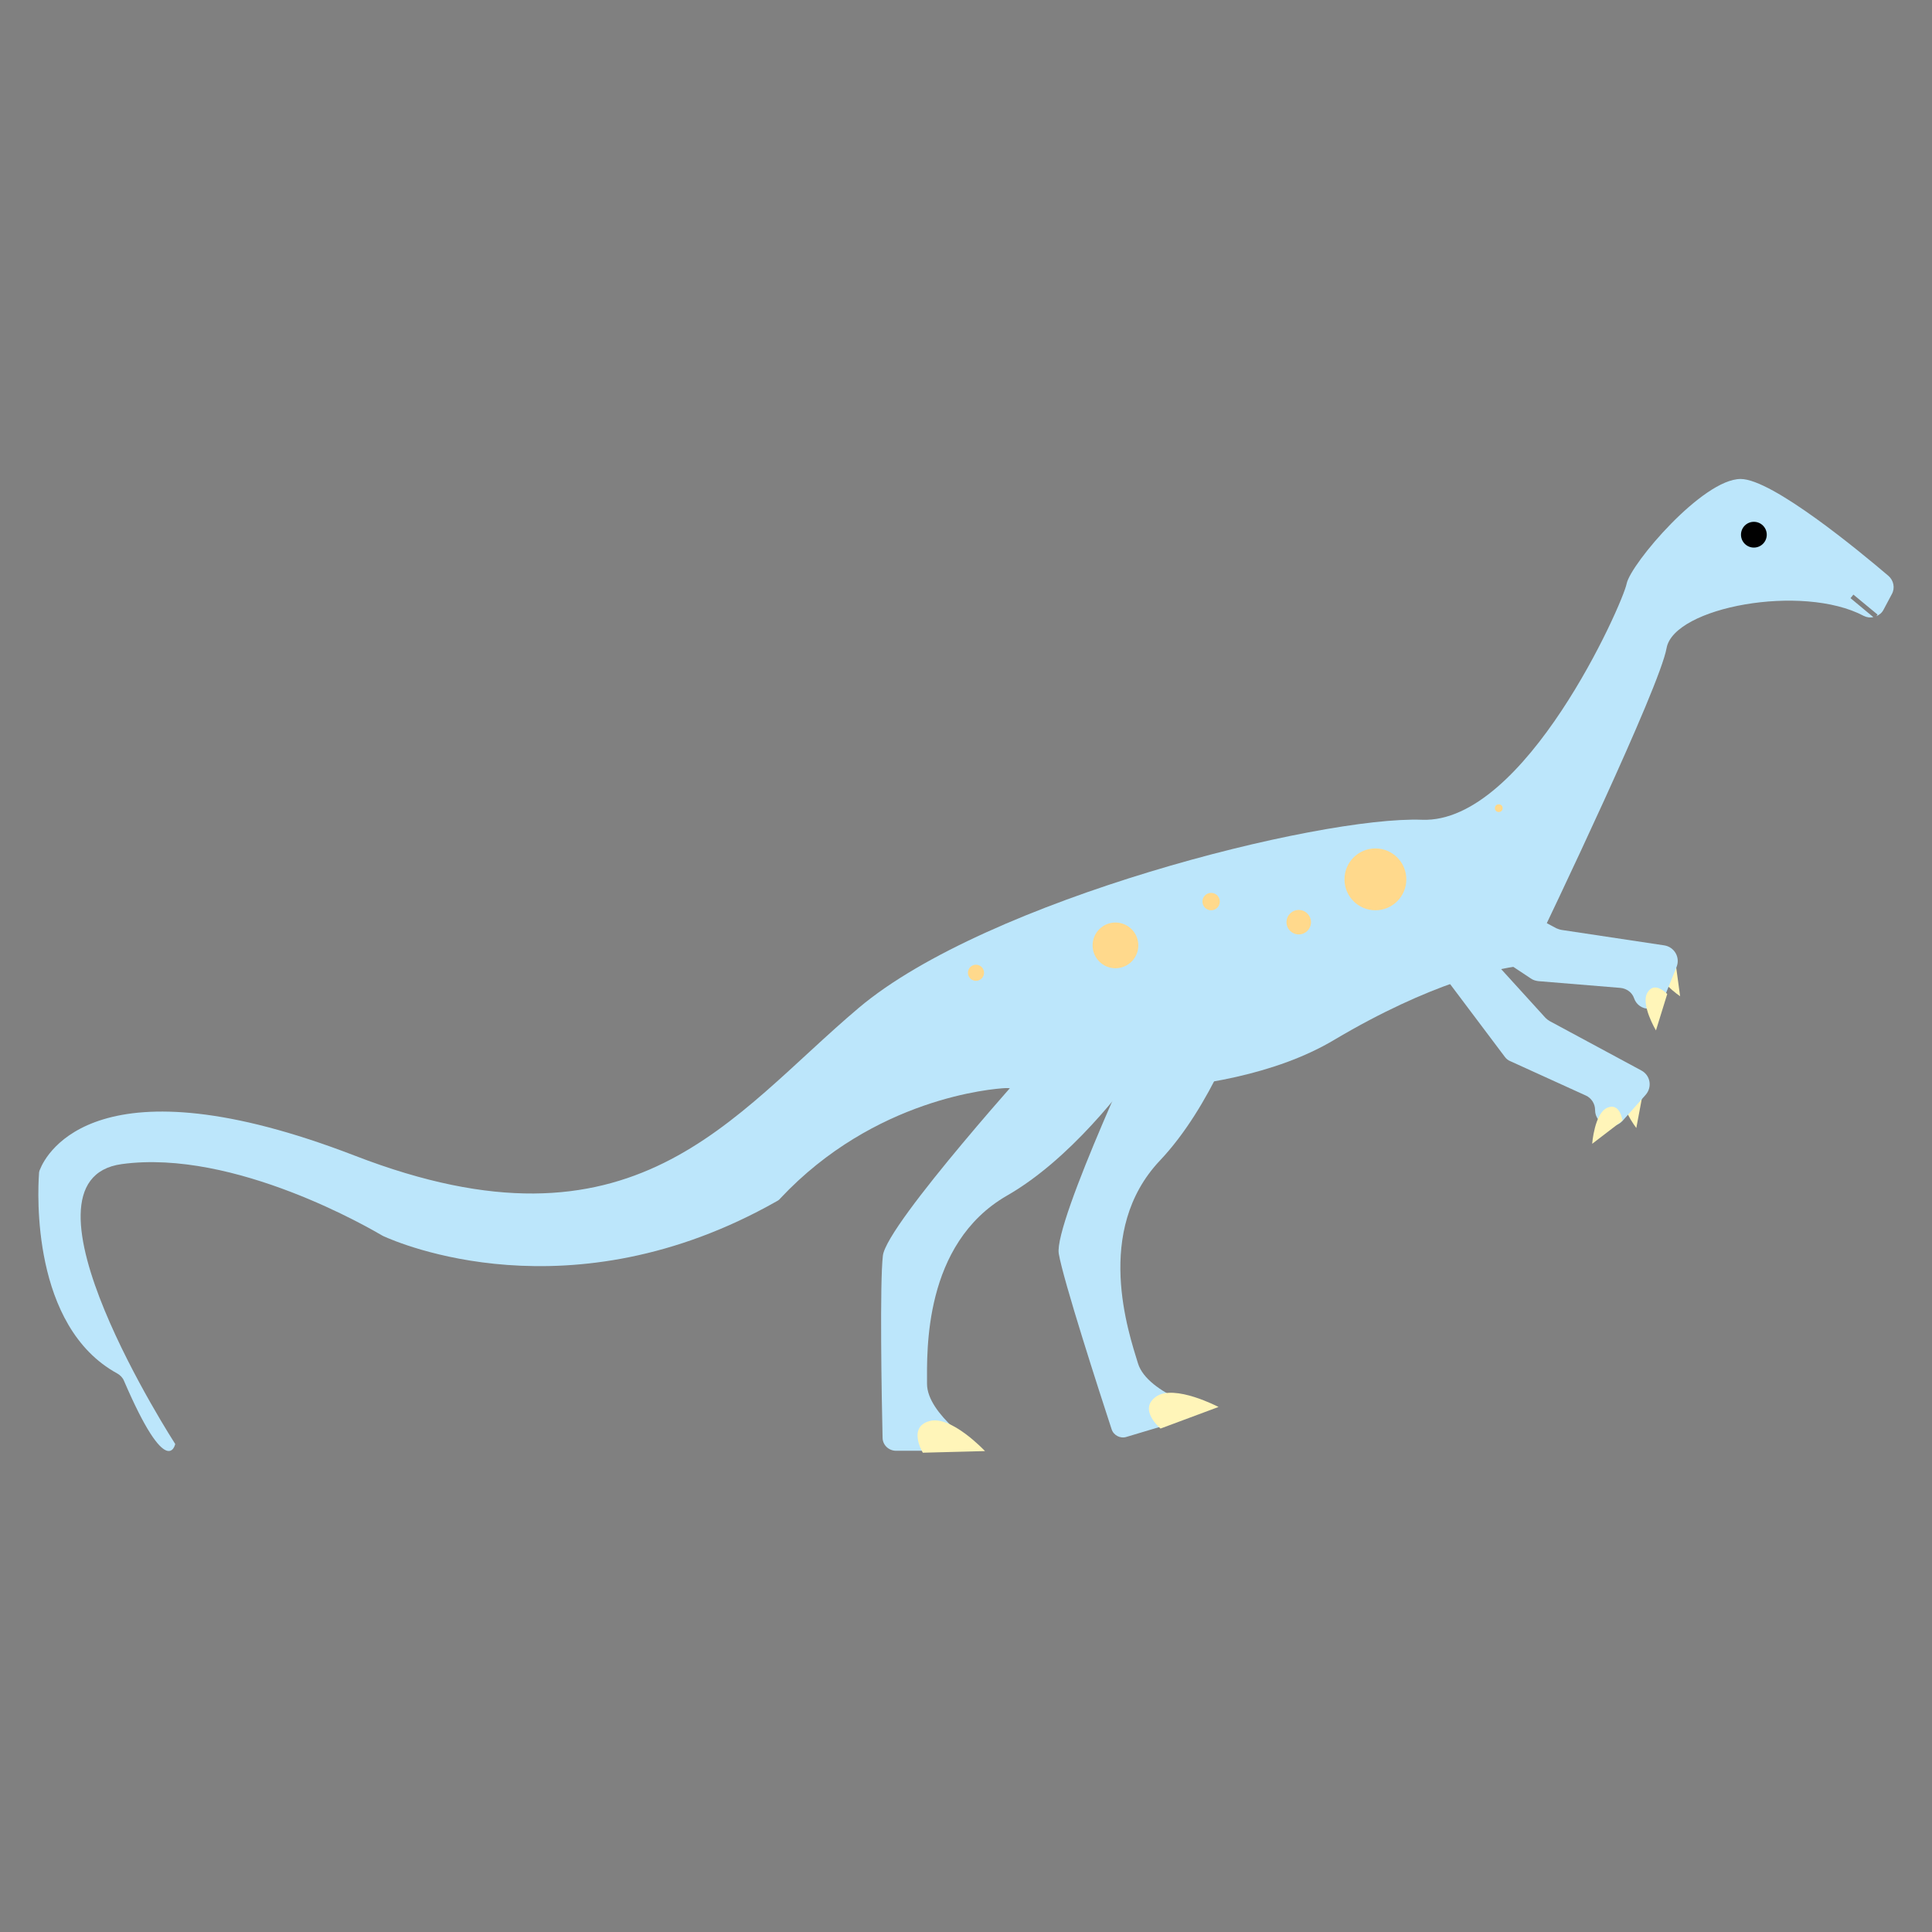 <?xml version="1.0" encoding="utf-8"?>
<!-- Generator: Adobe Illustrator 23.0.1, SVG Export Plug-In . SVG Version: 6.00 Build 0)  -->
<svg version="1.1" id="Layer_1" xmlns="http://www.w3.org/2000/svg" xmlns:xlink="http://www.w3.org/1999/xlink" x="0px" y="0px"
	 viewBox="0 0 599.8 599.8" style="enable-background:new 0 0 599.8 599.8;" xml:space="preserve">
<rect x="0" y="0" width="599.8" height="599.8" fill="#808080" stroke="none"/>
<style type="text/css">
	.st0{fill:#BCE6FB;}
	.st1{fill:#FFF5B9;}
	.st2{fill:#010101;}
	.st3{fill:#FFD98C;}
</style>
<g id="A-Coelophysis">
	<path class="st0" d="M586.3,178.8c-8.8-7.5-36.1-30.1-45.9-30.1c-11.8,0-34.1,26.3-35.4,32.5c-1.2,6.2-31.5,74.5-63.5,73.3
		s-135.1,24.8-174.9,58.4s-69.5,79.5-156.4,45.9c-79.8-30.8-95.8-0.8-97.8,4.3c-0.2,0.4-0.3,0.9-0.3,1.4
		c-0.4,5.7-2.4,47.3,24.3,61.9c0.9,0.5,1.7,1.3,2.1,2.3c13.5,31.4,15.9,19.6,15.9,19.6s-53-81.9-16.6-86.9
		c35.1-4.8,77.8,20.4,80.9,22.2c0.1,0.1,0.3,0.1,0.4,0.2c4,1.8,57.8,25.6,122.1-10.9c0.4-0.2,0.8-0.5,1.1-0.9
		c29.2-31.1,65.8-34,69.9-34.2c0.2,0,0.5,0,0.7,0c5.1,0.5,65.2,6.5,101.2-14.9c30.3-18,50.7-22.1,57.4-23c1.6-0.2,2.9-1.2,3.6-2.6
		c6.6-13.7,40.1-83.8,42.3-96.1c2.3-12.7,42.1-20.1,61.2-10c1,0.5,2,0.6,3,0.4l-7.1-5.9l0.9-1.1l7.5,6.2l-0.4,0.5
		c1-0.4,1.8-1.1,2.3-2.1l2.5-4.7C588.4,182.6,587.9,180.2,586.3,178.8z"/>
	<path class="st1" d="M520,297.5l1.6,11.8c0,0-7.9-5.4-7.4-9.6C514.8,295.4,520,297.5,520,297.5z"/>
	<path class="st1" d="M510.2,338.5l-2.2,11.7c0,0-5.8-7.6-4-11.5C505.9,334.9,510.2,338.5,510.2,338.5z"/>
	<circle class="st2" cx="544.5" cy="166" r="4"/>
	<path class="st0" d="M447.7,302.2l19.4,25.8c0.5,0.7,1.1,1.2,1.9,1.5l23.3,10.6c1.8,0.8,2.9,2.6,2.9,4.5l0,0c0,4.5,5.6,6.7,8.6,3.3
		l7.1-8c2.1-2.4,1.5-6.1-1.4-7.6L481.1,317c-0.5-0.3-0.9-0.6-1.3-1l-22-24.2c-2.2-2.5-6.2-2.1-7.9,0.8l-2.5,4.2
		C446.3,298.4,446.5,300.6,447.7,302.2z"/>
	<path class="st0" d="M448.4,286l26.9,17.8c0.7,0.5,1.5,0.7,2.3,0.8l25.5,2.1c1.9,0.2,3.6,1.4,4.2,3.2l0,0c1.5,4.3,7.5,4.4,9.2,0.2
		l4-9.9c1.2-3-0.7-6.2-3.8-6.7l-31.9-4.8c-0.6-0.1-1.1-0.3-1.6-0.5l-28.9-15.4c-2.9-1.6-6.5,0.1-7.2,3.4l-0.9,4.8
		C445.9,282.9,446.8,284.9,448.4,286z"/>
	<path class="st0" d="M322.5,327.7c0,0-47.2,52.2-48.4,62.1c-1,8.2-0.4,44.2-0.1,56.5c0,2.3,1.9,4.1,4.2,4.1h14.8
		c3.8,0,5.6-4.6,2.9-7.2c-4.1-3.9-8.1-8.8-8.1-13.6c0-9.9-1.2-43.4,24.8-58.4c19.4-11.1,36.1-32.8,43.4-43.2
		c1.9-2.7,0.1-6.3-3.1-6.6C344.1,320.9,329.3,321,322.5,327.7z"/>
	<path class="st0" d="M357.1,315.8c0,0-30,63.6-28.4,73.4c1.4,8.3,12.7,43.2,16.4,54.5c0.6,1.9,2.7,3,4.6,2.4l15.7-4.7
		c3.3-1,3.6-5.5,0.5-7c-5.4-2.5-11.1-6.3-12.6-11.1c-2.9-9.5-13.8-41.2,6.8-63c15.7-16.6,25.5-42.9,29.3-54.7
		c0.9-2.7-1.5-5.4-4.4-4.8C376.5,302.6,361.7,307.1,357.1,315.8z"/>
	<circle class="st3" cx="403.2" cy="286.3" r="3.8"/>
	<circle class="st3" cx="346.3" cy="293.5" r="7.1"/>
	<circle class="st3" cx="376" cy="279.9" r="2.7"/>
	<circle class="st3" cx="427" cy="273" r="9.6"/>
	<circle class="st3" cx="303" cy="302" r="2.5"/>
	<circle class="st3" cx="465.3" cy="250.9" r="1.2"/>
	<path class="st1" d="M503.7,347.9l-9.4,7.2c0,0,0.7-9.5,4.7-11.2C503,342.2,503.7,347.9,503.7,347.9z"/>
	<path class="st1" d="M517.6,308.6l-3.5,11.3c0,0-4.9-8.2-2.6-11.8C513.7,304.4,517.6,308.6,517.6,308.6z"/>
	<path class="st1" d="M360.3,443.5l18-6.7c0,0-13.7-7.2-19.4-3.2C353.2,437.6,360.3,443.5,360.3,443.5z"/>
	<path class="st1" d="M286.5,451l19.3-0.5c0,0-10.6-11.3-17.3-9.3C281.7,443.1,286.5,451,286.5,451z"/>
</g>
</svg>
